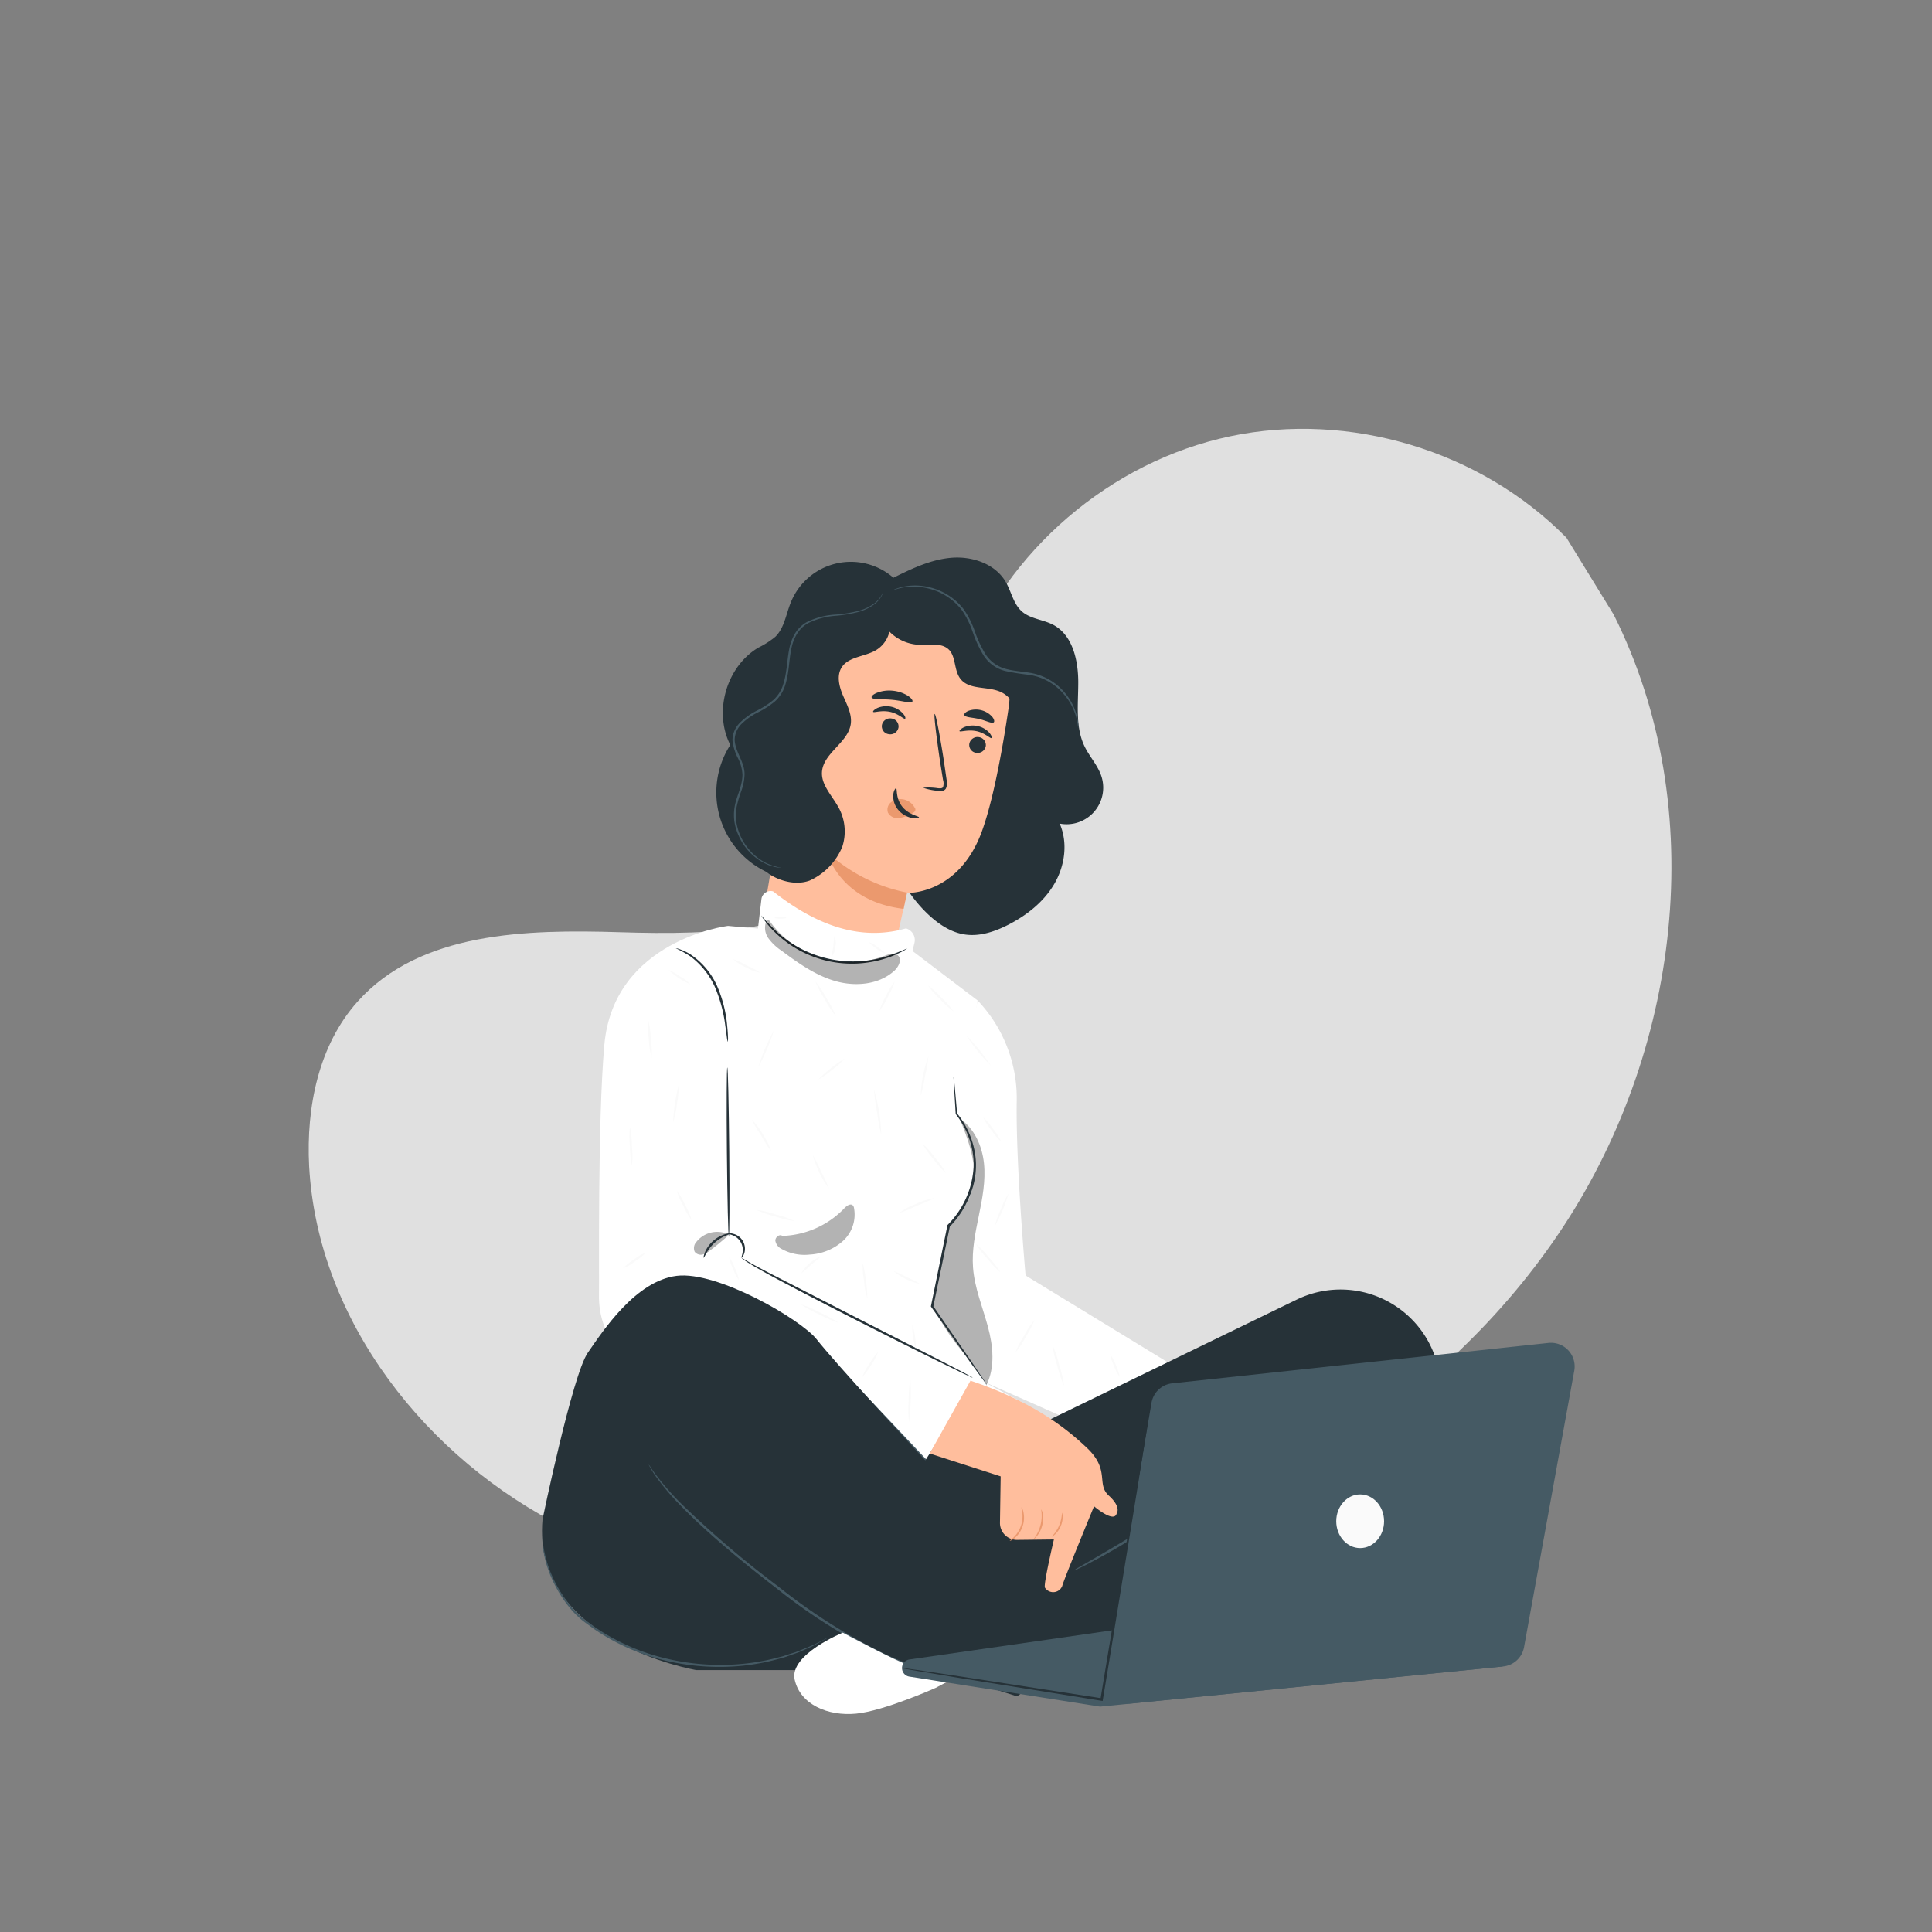 <svg xmlns="http://www.w3.org/2000/svg" viewBox="0 0 500 500"><rect x="0" y="0" width="500" height="500" fill="#808080" stroke="none"/><g id="freepik--background-simple--inject-440"><path d="M417.62,159.06,405.4,139.17c-22.18-22.55-56.17-32.79-87.12-26.24s-57.89,29.65-69,59.25c-6.57,17.41-8.4,37.46-20.86,51.28-16.21,18-43.74,18.55-68,17.8s-51.75-.11-67.88,17.95C82.43,270.51,79.22,286.59,80,301.74c2.16,40.09,30.45,75.94,66.43,93.76s78.35,19.41,117.72,11.57c55.17-11,107.63-41.13,139.16-87.71S442.85,209.33,417.62,159.06Z" style="fill:#e0e0e0"></path></g><g id="freepik--Character--inject-440"><path d="M202.91,227.25A22.76,22.76,0,0,1,189,192.79c-4.39-8.57-1-20.28,7.27-25.19a22,22,0,0,0,4.39-2.81c2.34-2.29,2.76-5.84,4-8.88a16.75,16.75,0,0,1,26.55-6.39c4.8-2.38,9.76-4.76,15.1-5.18s11.21,1.58,13.93,6.19c1.49,2.54,2,5.73,4.2,7.69s5.52,2.1,8.15,3.49c5,2.66,6.45,9.14,6.46,14.81s-.82,11.66,1.68,16.74c1.3,2.65,3.44,4.89,4.33,7.7a9.48,9.48,0,0,1-10.81,12.19c2.17,5,1.34,10.91-1.39,15.59s-7.17,8.17-12,10.63c-3.47,1.76-7.36,3.06-11.2,2.47-3.57-.54-6.72-2.65-9.36-5.11a35.69,35.69,0,0,1-10.94-21.3" style="fill:#263238"></path><path d="M216.2,160a5.9,5.9,0,0,0-6.42,4.76h0l-13.37,78.71c-1.84,9.24,10.51,17.32,20.42,19.21h0c10,1.92,11.38-2.9,13.39-11.63,3.36-14.59,4.53-20.09,4.52-20s13,.6,19.14-15.27c3-7.89,5.49-21.37,7.13-32.46,1.48-10-2.47-23.47-12.51-24.52Z" style="fill:#ffbe9d"></path><path d="M255.11,193.14a2.16,2.16,0,0,1-2.49,1.69,2.06,2.06,0,0,1-1.76-2.36,2.16,2.16,0,0,1,2.48-1.7A2.08,2.08,0,0,1,255.11,193.14Z" style="fill:#263238"></path><path d="M256.62,191c-.32.22-1.66-1.31-3.93-1.78s-4.17.3-4.36,0c-.09-.15.28-.59,1.12-1a5.9,5.9,0,0,1,3.56-.32,5.65,5.65,0,0,1,3.05,1.76C256.64,190.37,256.77,190.92,256.62,191Z" style="fill:#263238"></path><path d="M232.53,188.27A2.15,2.15,0,0,1,230,190a2.05,2.05,0,0,1-1.76-2.36,2.14,2.14,0,0,1,2.48-1.69A2.07,2.07,0,0,1,232.53,188.27Z" style="fill:#263238"></path><path d="M234.25,186c-.32.22-1.66-1.3-3.93-1.78s-4.17.3-4.36,0c-.09-.15.28-.59,1.12-1a6,6,0,0,1,3.56-.32,5.65,5.65,0,0,1,3.05,1.76C234.27,185.3,234.41,185.85,234.25,186Z" style="fill:#263238"></path><path d="M238.89,203.87a15.67,15.67,0,0,1,3.82.12c.6.06,1.17.07,1.35-.31a3,3,0,0,0,0-1.8c-.25-1.51-.5-3.1-.77-4.77-1-6.78-1.66-12.31-1.39-12.34s1.34,5.42,2.38,12.2l.69,4.78a3.43,3.43,0,0,1-.18,2.34,1.48,1.48,0,0,1-1.13.64,4,4,0,0,1-1-.07A15.35,15.35,0,0,1,238.89,203.87Z" style="fill:#263238"></path><path d="M234.74,231A42.74,42.74,0,0,1,214,220.47s3.08,12.77,19.85,14.74Z" style="fill:#eb996e"></path><path d="M236.77,209.13a4.19,4.19,0,0,0-3.34-2.3,3.84,3.84,0,0,0-2.87.83,2.41,2.41,0,0,0-.75,2.66,2.77,2.77,0,0,0,2.81,1.39,8.83,8.83,0,0,0,3.26-1.11,2.74,2.74,0,0,0,.79-.53.79.79,0,0,0,.18-.85" style="fill:#eb996e"></path><path d="M231.89,204c.37.06-.15,2.52,1.58,4.72s4.41,2.48,4.36,2.83c0,.16-.69.35-1.8.15a6.32,6.32,0,0,1-3.67-2.23,5.48,5.48,0,0,1-1.17-3.92C231.32,204.52,231.72,204,231.89,204Z" style="fill:#263238"></path><path d="M236.12,181.56c-.36.57-2.56-.21-5.29-.46s-5,0-5.26-.6c-.1-.3.39-.8,1.39-1.21a8.73,8.73,0,0,1,4.11-.53,8.93,8.93,0,0,1,3.93,1.33C235.89,180.7,236.28,181.28,236.12,181.56Z" style="fill:#263238"></path><path d="M257.19,186.93c-.51.43-2-.44-3.83-.86s-3.54-.4-3.79-1c-.11-.3.25-.76,1.05-1.1a5.67,5.67,0,0,1,6.14,1.51C257.31,186.14,257.41,186.72,257.19,186.93Z" style="fill:#263238"></path><path d="M228.12,157a16.3,16.3,0,0,0-12.48-5.24c-4.65.32-9.13,3.48-10.24,7.91-.72,2.88-.14,6.23-2,8.57s-5,2.58-7.52,3.93a10,10,0,0,0-4.83,11.35c1.09,3.68,4.34,6.9,3.85,10.68-.46,3.56-4,5.88-5.49,9.16-1.61,3.62-.36,8,2.11,11.16s4.37,9.7,7.79,11.84c2.67,1.67,6.74,2.83,10.25,1.52A16.47,16.47,0,0,0,218,219.1a12.83,12.83,0,0,0-1.28-10.64c-1.61-2.78-4.14-5.39-4-8.56.24-5,6.77-7.64,7.46-12.54.35-2.53-1-5-2-7.33s-1.73-5.2-.33-7.35c1.81-2.78,6-2.71,8.86-4.42a7.54,7.54,0,0,0,3.63-7,7.78,7.78,0,0,0-4.86-6.35" style="fill:#263238"></path><path d="M227.15,152.88a11.5,11.5,0,0,0,10.86,14c2.61.08,5.63-.6,7.52,1.21s1.33,5.36,3,7.55c2.36,3.14,7.47,1.77,10.9,3.66,2.66,1.45,3.85,4.54,5.24,7.23s3.75,5.46,6.77,5.23a33.55,33.55,0,0,0,.5-7.81,11.4,11.4,0,0,0-3-7.09c-1-1-2.27-1.78-3.17-2.89-1.94-2.41-1.78-5.84-2.66-8.81a12.58,12.58,0,0,0-8-8.24c-3.16-1-6.7-.77-9.67-2.25-2.2-1.08-3.91-3-6.17-4-4.4-1.86-9.38.51-13.42,3.08" style="fill:#263238"></path><path d="M253,258.91a36.74,36.74,0,0,1,10.13,25.89c-.3,16.1,2.29,45.3,2.29,45.3L310,357.32l-12.57,19.25L248.31,354.8,238,333.73Z" style="fill:#FFFFFF"></path><path d="M266.6,369.22s1.66-3.2-3-5.63H256l-14.78-25.49L253,258.91l-20.15-15.3-44.59-4-15.58,80.13,19.92,36.42,39.5,16.24Z" style="fill:#FFFFFF"></path><path d="M196.17,240.23l.89-7.55a2.4,2.4,0,0,1,3-2c11,8.65,22.41,13,34.4,9.59a3.13,3.13,0,0,1,2.2,3.76L232,262.92l-12.21,3.65-16.11-3.15-7.52-13.91Z" style="fill:#FFFFFF"></path><path d="M234.79,245.44a8.12,8.12,0,0,1-1.43.87,25.72,25.72,0,0,1-4.22,1.74A28.52,28.52,0,0,1,201,241.7a26.72,26.72,0,0,1-3.06-3.38,8.52,8.52,0,0,1-.92-1.4,56.81,56.81,0,0,0,4.28,4.46A29.24,29.24,0,0,0,229,247.63,54.61,54.61,0,0,0,234.79,245.44Z" style="fill:#263238"></path><g style="opacity:0.3"><path d="M198.32,238.4a4.65,4.65,0,0,0,.55,4.43,13.37,13.37,0,0,0,3.38,3.2c4.33,3.22,8.82,6.42,14,7.89s11.25.92,15.22-2.71c1.15-1.06,2.05-3,.85-4-.89-.75-2.24-.29-3.33.13A25.49,25.49,0,0,1,198.92,238"></path></g><path d="M192.17,324.11,265,363.17l-26.29,15.89-50.11-14.7c-26.59-7-33.85-18.08-33.58-29.48.09-4.15-.39-44.66,1.39-64.53,2.44-27.06,31.86-30.71,31.86-30.71l-.51,23.14.33,28.26,1,25.93c2.66-1.33,3.32,3.66,3.32,3.66Z" style="fill:#FFFFFF"></path><path d="M188.63,320.06c-.17,0-.4-9.8-.51-21.89s-.06-21.9.11-21.9.39,9.8.5,21.9S188.79,320.06,188.63,320.06Z" style="fill:#263238"></path><path d="M191.91,325.45c-.08-.05.14-.49.26-1.23a4.07,4.07,0,0,0-2.67-4.57c-.7-.27-1.2-.29-1.2-.38s.5-.22,1.32,0a4,4,0,0,1,3,5.08C192.35,325.12,192,325.49,191.91,325.45Z" style="fill:#263238"></path><path d="M191.91,325.45s0,0,.13.11.23.16.43.27c.38.23,1,.56,1.7,1,1.5.82,3.69,2,6.4,3.38l21.23,10.88L243,351.91l6.42,3.33,1.73.94a3.25,3.25,0,0,1,.59.36,3,3,0,0,1-.64-.25l-1.79-.83-6.5-3.16c-5.48-2.7-13-6.47-21.33-10.71s-15.79-8.13-21.16-11S191.72,325.68,191.91,325.45Z" style="fill:#263238"></path><path d="M188.32,269.61c-.09,0-.25-1.64-.63-4.27A36.93,36.93,0,0,0,185,255.4a20.07,20.07,0,0,0-6.38-7.92,28.66,28.66,0,0,0-3.74-2.07,3.62,3.62,0,0,1,1.13.29,12.81,12.81,0,0,1,2.86,1.42,19.25,19.25,0,0,1,6.69,8,32.79,32.79,0,0,1,2.61,10.13c.14,1.34.21,2.42.23,3.17A4.41,4.41,0,0,1,188.32,269.61Z" style="fill:#263238"></path><g style="opacity:0.3"><path d="M255.19,358.63c2.42-4.65,1.83-10.29.46-15.35s-3.44-10-3.83-15.21c-.35-4.53.6-9.05,1.51-13.5s1.79-9,1.32-13.5-2.49-9.09-6.29-11.58c1.51,3.75,3,7.55,3.54,11.57s-.12,8.33-2.56,11.55c-1.25,1.65-3,3-3.77,4.9-1.08,2.53-.92,5.4-1.73,7.94-.88,2.78-2.48,12.12-2.48,12.12-.11.52,2.76,5.8,5.61,9.57s6.28,7.16,8.34,11.41"></path></g><path d="M255.37,358.31a2.05,2.05,0,0,1-.3-.35c-.21-.28-.47-.64-.8-1.07l-3-4.1L241,338.24l-.07-.09,0-.12c1.15-5.62,2.44-12,3.82-18.76.15-.72.29-1.43.43-2.12l0-.09.07-.06A23,23,0,0,0,252,301a21.56,21.56,0,0,0-4.67-12.69l0,0v-.06c-.18-3-.33-5.4-.44-7.12,0-.78-.07-1.4-.1-1.89a2.91,2.91,0,0,1,0-.65,3,3,0,0,1,.1.64c.05.49.11,1.11.19,1.89.15,1.71.36,4.11.63,7.1l-.05-.11a21.72,21.72,0,0,1,4.92,12.91,20.76,20.76,0,0,1-1.63,8.54,24.46,24.46,0,0,1-5.2,7.94l.08-.15c-.14.69-.28,1.4-.43,2.12-1.4,6.75-2.72,13.14-3.88,18.75l0-.21,10.11,14.68c1.19,1.75,2.13,3.16,2.82,4.18.3.45.54.82.73,1.12A1.71,1.71,0,0,1,255.37,358.31Z" style="fill:#263238"></path><g style="opacity:0.3"><path d="M202.48,319.86c-.73-.57-1.86.32-1.82,1.24a2.92,2.92,0,0,0,1.61,2.12,12.16,12.16,0,0,0,7.32,1.46,14.05,14.05,0,0,0,8.55-3.5,9.24,9.24,0,0,0,2.88-8.52,1.31,1.31,0,0,0-.3-.69c-.59-.61-1.58.07-2.17.69A23.2,23.2,0,0,1,203,319.83"></path></g><g style="opacity:0.3"><path d="M188.27,319.35a6.85,6.85,0,0,0-8,2,2.4,2.4,0,0,0-.48,2.61,2,2,0,0,0,2.08.7,5.62,5.62,0,0,0,2-1.13c1.35-1,2.68-2.12,4-3.24a1.44,1.44,0,0,0,.45-.56.5.5,0,0,0-.21-.62"></path></g><path d="M182.11,325.5c-.07,0,0-.6.35-1.47a8.13,8.13,0,0,1,2.15-2.92,8.25,8.25,0,0,1,3.19-1.75c.9-.24,1.48-.22,1.49-.14s-2.24.53-4.28,2.35S182.28,325.57,182.11,325.5Z" style="fill:#263238"></path><path d="M281.64,422.82c-.12.11-15.4-16-34.11-35.93s-33.8-36.23-33.68-36.34,15.4,16,34.12,35.92S281.77,422.7,281.64,422.82Z" style="fill:#455a64"></path><path d="M168.63,273.79a24.27,24.27,0,0,1-.72-5,25.69,25.69,0,0,1-.2-5.09,26,26,0,0,1,.72,5A25.69,25.69,0,0,1,168.63,273.79Z" style="fill:#fafafa"></path><path d="M174.21,290.42a44.8,44.8,0,0,1,1.41-9.5,21.44,21.44,0,0,1-.44,4.79A22.34,22.34,0,0,1,174.21,290.42Z" style="fill:#fafafa"></path><path d="M163.55,301.68a25.21,25.21,0,0,1-.52-5,23.79,23.79,0,0,1,0-5,24.84,24.84,0,0,1,.51,5A23.28,23.28,0,0,1,163.55,301.68Z" style="fill:#fafafa"></path><path d="M179,315.76a17.06,17.06,0,0,1-2.15-3.67,18.23,18.23,0,0,1-1.69-3.9,17.39,17.39,0,0,1,2.15,3.67A18.23,18.23,0,0,1,179,315.76Z" style="fill:#fafafa"></path><path d="M167.09,324.2a11.84,11.84,0,0,1-2.75,2.23,12,12,0,0,1-3.06,1.8A12.35,12.35,0,0,1,164,326,12.21,12.21,0,0,1,167.09,324.2Z" style="fill:#fafafa"></path><path d="M191.2,331.21a9.82,9.82,0,0,1-1.47-2.8,9.52,9.52,0,0,1-1-3,9.65,9.65,0,0,1,1.47,2.8A9.76,9.76,0,0,1,191.2,331.21Z" style="fill:#fafafa"></path><path d="M217,342.32a27.85,27.85,0,0,1-4.95-2.14,28.27,28.27,0,0,1-4.73-2.6,27,27,0,0,1,4.95,2.14A28.27,28.27,0,0,1,217,342.32Z" style="fill:#fafafa"></path><path d="M223.15,356.35A14.38,14.38,0,0,1,225,353a13.62,13.62,0,0,1,2.26-3.1,14.85,14.85,0,0,1-1.82,3.38A14,14,0,0,1,223.15,356.35Z" style="fill:#fafafa"></path><path d="M235.25,368a29.1,29.1,0,0,1-.08-5.55,30.22,30.22,0,0,1,.44-5.53,59.17,59.17,0,0,1-.36,11.08Z" style="fill:#fafafa"></path><path d="M196.8,251.74a11.49,11.49,0,0,1-3.71-1.37,11.8,11.8,0,0,1-3.33-2.13,20.86,20.86,0,0,1,3.56,1.66A22,22,0,0,1,196.8,251.74Z" style="fill:#fafafa"></path><path d="M178.67,254.77a22,22,0,0,1-5.63-3.69,11.2,11.2,0,0,1,3,1.63A10.93,10.93,0,0,1,178.67,254.77Z" style="fill:#fafafa"></path><path d="M196.23,276.17a51.84,51.84,0,0,1,4.05-9.49,50.06,50.06,0,0,1-4.05,9.49Z" style="fill:#fafafa"></path><path d="M199.59,298a40.09,40.09,0,0,1-2.58-4.11,37.71,37.71,0,0,1-2.49-4.17,16.38,16.38,0,0,1,2.93,3.9A16.14,16.14,0,0,1,199.59,298Z" style="fill:#fafafa"></path><path d="M218.62,273.93a18.76,18.76,0,0,1-3.27,2.93,18.54,18.54,0,0,1-3.59,2.51,37.54,37.54,0,0,1,6.86-5.44Z" style="fill:#fafafa"></path><path d="M216.34,263a26.15,26.15,0,0,1-2.87-4.35,26.42,26.42,0,0,1-2.42-4.62,26.15,26.15,0,0,1,2.87,4.35A26.42,26.42,0,0,1,216.34,263Z" style="fill:#fafafa"></path><path d="M231.55,254a17.9,17.9,0,0,1-1.75,3.92,17.69,17.69,0,0,1-2.22,3.68,18.49,18.49,0,0,1,1.76-3.92A17.76,17.76,0,0,1,231.55,254Z" style="fill:#fafafa"></path><path d="M215.27,247.53a19.21,19.21,0,0,1,.41-2.63,20.3,20.3,0,0,1,.28-2.65,4.56,4.56,0,0,1,.24,2.72A4.44,4.44,0,0,1,215.27,247.53Z" style="fill:#fafafa"></path><path d="M229.15,246.82a6.45,6.45,0,0,1-2.26-1.28c-1.17-.82-2-1.59-2-1.7a6.54,6.54,0,0,1,2.26,1.28C228.36,245.94,229.23,246.71,229.15,246.82Z" style="fill:#fafafa"></path><path d="M203.48,237.51c0,.14-.67.26-1.5.26s-1.49-.12-1.49-.26.67-.26,1.49-.26S203.48,237.36,203.48,237.51Z" style="fill:#fafafa"></path><path d="M246.77,261.73a21.61,21.61,0,0,1-3.5-3.18,21.94,21.94,0,0,1-3.13-3.55,21.61,21.61,0,0,1,3.5,3.18A21.94,21.94,0,0,1,246.77,261.73Z" style="fill:#fafafa"></path><path d="M238.27,283.57a33.3,33.3,0,0,1,2-10.19,37.27,37.27,0,0,1-.88,5.12A36.08,36.08,0,0,1,238.27,283.57Z" style="fill:#fafafa"></path><path d="M228.05,293.6a44,44,0,0,1-1.05-5.79,46.27,46.27,0,0,1-.81-5.83,44.07,44.07,0,0,1,1.86,11.62Z" style="fill:#fafafa"></path><path d="M214.57,307.65a26.28,26.28,0,0,1-4.24-8.78,36.9,36.9,0,0,1,2.18,4.36A39.39,39.39,0,0,1,214.57,307.65Z" style="fill:#fafafa"></path><path d="M205.62,316a26,26,0,0,1-5-1.19,25.54,25.54,0,0,1-4.86-1.7,25.6,25.6,0,0,1,5,1.2A24.83,24.83,0,0,1,205.62,316Z" style="fill:#fafafa"></path><path d="M212.48,325.12a26.27,26.27,0,0,1-2.57,2.18,23.78,23.78,0,0,1-2.53,2.22,10.53,10.53,0,0,1,5.1-4.4Z" style="fill:#fafafa"></path><path d="M224.47,336a19.92,19.92,0,0,1-.86-4.54,20.82,20.82,0,0,1-.34-4.6,40.72,40.72,0,0,1,1.2,9.14Z" style="fill:#fafafa"></path><path d="M238.12,332.28a15.73,15.73,0,0,1-6.86-3.34,23.47,23.47,0,0,1,3.45,1.62A22.39,22.39,0,0,1,238.12,332.28Z" style="fill:#fafafa"></path><path d="M241.84,310.05a39.48,39.48,0,0,1-4.58,2,40.4,40.4,0,0,1-4.61,1.92,16.75,16.75,0,0,1,4.41-2.39A17,17,0,0,1,241.84,310.05Z" style="fill:#fafafa"></path><path d="M244.82,303.6a22.45,22.45,0,0,1-3.25-3.64,22.87,22.87,0,0,1-2.85-4,22.45,22.45,0,0,1,3.25,3.64A23.31,23.31,0,0,1,244.82,303.6Z" style="fill:#fafafa"></path><path d="M237,349a18.19,18.19,0,0,1-.89-6.15A18.88,18.88,0,0,1,237,349Z" style="fill:#fafafa"></path><path d="M258.9,329.26a23.46,23.46,0,0,1-3.37-3.52,22.7,22.7,0,0,1-3-3.87,23.51,23.51,0,0,1,3.36,3.53A22.64,22.64,0,0,1,258.9,329.26Z" style="fill:#fafafa"></path><path d="M257.47,317.34A20.65,20.65,0,0,1,259,313a20,20,0,0,1,2-4.11,40.09,40.09,0,0,1-3.56,8.43Z" style="fill:#fafafa"></path><path d="M259.11,295.48a15.5,15.5,0,0,1-2.53-3,15.15,15.15,0,0,1-2.11-3.3,15.1,15.1,0,0,1,2.53,3A14.46,14.46,0,0,1,259.11,295.48Z" style="fill:#fafafa"></path><path d="M256.44,275.8a48.3,48.3,0,0,1-6.39-7.86,49.46,49.46,0,0,1,6.39,7.86Z" style="fill:#fafafa"></path><path d="M262.77,350.06a23.3,23.3,0,0,1,2.24-4.35,22.44,22.44,0,0,1,2.7-4.08,23.45,23.45,0,0,1-2.25,4.34A22.88,22.88,0,0,1,262.77,350.06Z" style="fill:#fafafa"></path><path d="M275.38,358.65a29.18,29.18,0,0,1-1.78-5.28,30.86,30.86,0,0,1-1.27-5.43,29.47,29.47,0,0,1,1.78,5.29A31.08,31.08,0,0,1,275.38,358.65Z" style="fill:#fafafa"></path><path d="M289.8,356.37a10.36,10.36,0,0,1-1.49-2.88,10.13,10.13,0,0,1-1-3.08,19.89,19.89,0,0,1,2.51,6Z" style="fill:#fafafa"></path><path d="M257.78,374.14l77.83-37.81a25.9,25.9,0,0,1,24.84,1.21h0a25.89,25.89,0,0,1,6.17,38.91L332.9,415.92l-86.1,11.9-8.06-48.76,9.57-14.82Z" style="fill:#263238"></path><path d="M304.79,390.28s-.31.31-1,.79-1.57,1.13-2.74,1.93c-2.33,1.6-5.61,3.74-9.31,6s-7.13,4.13-9.64,5.45c-1.25.66-2.27,1.17-3,1.51a4.81,4.81,0,0,1-1.14.48,4.84,4.84,0,0,1,1-.69L282,404c2.45-1.41,5.82-3.37,9.52-5.6s7-4.3,9.4-5.8l2.84-1.77A5.58,5.58,0,0,1,304.79,390.28Z" style="fill:#455a64"></path><path d="M140.41,393.18s7.73-37.33,11.7-43.07,12.37-18.59,23-19.92,32.26,11.39,36.21,16.39c10,12.64,72.94,79.3,72.17,78.43l-20.29,14-21.44-6.8H180.18S137.55,425,140.41,393.18Z" style="fill:#263238"></path><path d="M241.73,432.21a6.12,6.12,0,0,1-.95,0,19.6,19.6,0,0,1-2.67-.43,50,50,0,0,1-9.37-3.31A140.3,140.3,0,0,1,201,411.07c-10.15-7.78-19-15.33-24.8-21.38a62.51,62.51,0,0,1-6.44-7.56,19,19,0,0,1-1.44-2.29,4.67,4.67,0,0,1-.44-.83,5.48,5.48,0,0,1,.55.77A24.75,24.75,0,0,0,170,382a69.8,69.8,0,0,0,6.56,7.4,257.15,257.15,0,0,0,24.87,21.19A147.56,147.56,0,0,0,228.92,428a54.52,54.52,0,0,0,9.25,3.47,25.71,25.71,0,0,0,2.63.54A5.59,5.59,0,0,1,241.73,432.21Z" style="fill:#455a64"></path><path d="M214.15,423.88a5.87,5.87,0,0,1-.8.48l-2.35,1.3c-1,.56-2.35,1.07-3.86,1.75-.75.35-1.6.58-2.48.91s-1.81.68-2.83.91a56.33,56.33,0,0,1-14.45,2.15,60.2,60.2,0,0,1-17.72-2.29,55,55,0,0,1-16.15-7.66c-1.1-.84-2.22-1.58-3.23-2.43a24.5,24.5,0,0,1-2.68-2.72,32.63,32.63,0,0,1-3.79-5.68,29.8,29.8,0,0,1-3.19-9.31,16.62,16.62,0,0,1-.24-2.67,5.54,5.54,0,0,1,0-.93c.07,0,0,1.29.44,3.56a31.23,31.23,0,0,0,3.34,9.15A32.71,32.71,0,0,0,148,416a23.5,23.5,0,0,0,2.64,2.64c1,.82,2.11,1.56,3.2,2.37a55.06,55.06,0,0,0,16,7.54,60.39,60.39,0,0,0,17.54,2.31,57,57,0,0,0,14.34-2c1-.21,1.93-.59,2.82-.86s1.74-.52,2.49-.86c1.51-.65,2.85-1.12,3.88-1.65l2.39-1.18A4.79,4.79,0,0,1,214.15,423.88Z" style="fill:#455a64"></path><path d="M218.12,422.53s-13.91,5.67-12.46,12.15,8.63,9.5,15.89,8.81,20.61-6.68,20.61-6.68l6.88-3.64s-8.36-.13-12.59-1.64C231.56,429.77,218.12,422.53,218.12,422.53Z" style="fill:#FFFFFF"></path><path d="M235.33,433.9l49.37,7.77L389,431.28,331.83,415.6l-96.47,13.87a2.24,2.24,0,0,0-1.92,2.22h0A2.24,2.24,0,0,0,235.33,433.9Z" style="fill:#455a64"></path><path d="M298,363.09l-12,70.67a6.12,6.12,0,0,0,6.64,7.11L389,431.28a6.12,6.12,0,0,0,5.42-5l13-71.54a6.13,6.13,0,0,0-6.68-7.19L303.38,358A6.12,6.12,0,0,0,298,363.09Z" style="fill:#455a64"></path><path d="M233.44,431.69a.74.74,0,0,1,.26,0l.76.09,2.93.41,10.88,1.63,36.87,5.7-.34.25c.6-3.68,1.23-7.52,1.88-11.44,2.9-17.39,5.53-33.12,7.44-44.57,1-5.66,1.77-10.26,2.33-13.49l.66-3.66.19-.95a1.86,1.86,0,0,1,.08-.32s0,.11,0,.33-.07.56-.13,1l-.54,3.68c-.52,3.24-1.24,7.85-2.14,13.53-1.86,11.45-4.43,27.19-7.27,44.59-.64,3.92-1.28,7.75-1.89,11.44l-.05.3-.29-.05-36.84-5.91-10.85-1.81-2.92-.51-.75-.14Z" style="fill:#263238"></path><path d="M358.2,393.7c0,3.83-2.77,6.94-6.19,6.94s-6.19-3.11-6.19-6.94,2.77-6.95,6.19-6.95S358.2,389.86,358.2,393.7Z" style="fill:#fafafa"></path><path d="M287,387.1c-3.4-3.05.42-6.61-5.72-12.41-4.59-4.33-13.28-11.75-30.12-17.37l-10.55,18.84,18.36,5.92-.18,12a4.38,4.38,0,0,0,4.43,4.44l9.53-.11s-2.78,11.75-2.32,12.47a2.52,2.52,0,0,0,4.49-.48c.38-1.59,8.22-20.58,8.22-20.58s5.13,4.43,5.85,1.89C288.94,391.69,290.35,390.16,287,387.1Z" style="fill:#ffbe9d"></path><path d="M261.31,398.79c0-.07.45-.36,1.08-1a7.59,7.59,0,0,0,2.18-6.27,10.6,10.6,0,0,1-.23-1.44,3,3,0,0,1,.55,1.39,6.93,6.93,0,0,1-2.28,6.56A3,3,0,0,1,261.31,398.79Z" style="fill:#eb996e"></path><path d="M267.44,398.39a9.82,9.82,0,0,0,2-7.78,2.39,2.39,0,0,1,.41,1.18,7.3,7.3,0,0,1-.13,3,7.19,7.19,0,0,1-1.35,2.72C267.87,398.16,267.47,398.43,267.44,398.39Z" style="fill:#eb996e"></path><path d="M274.83,391.5c.05,0,.17.38.19,1a6.33,6.33,0,0,1-1.95,4.57c-.48.44-.84.63-.88.58a9.25,9.25,0,0,0,2.64-6.18Z" style="fill:#eb996e"></path><path d="M202.2,224.59l-.26,0-.76-.09a7.66,7.66,0,0,1-1.2-.28,9.76,9.76,0,0,1-1.6-.57,14,14,0,0,1-3.84-2.58,14.92,14.92,0,0,1-3.49-5.05,14,14,0,0,1-1-3.46,12.82,12.82,0,0,1,.1-3.9c.47-2.67,2-5.25,2-8.19a10.53,10.53,0,0,0-1.19-4.3,12.73,12.73,0,0,1-1.4-4.66,6.47,6.47,0,0,1,2.06-4.59,16.92,16.92,0,0,1,4.24-3,22.54,22.54,0,0,0,4.25-2.73,8.91,8.91,0,0,0,2.56-4c1-3.07,1-6.26,1.58-9.22a12.33,12.33,0,0,1,1.58-4.15,8.45,8.45,0,0,1,3.05-2.87,19.33,19.33,0,0,1,7.19-1.89,34.2,34.2,0,0,0,6-.94,12.16,12.16,0,0,0,4.12-1.91,6.79,6.79,0,0,0,1.92-2.13c.32-.57.44-.91.47-.89a4.88,4.88,0,0,1-.38.94,6.5,6.5,0,0,1-1.89,2.24,12.22,12.22,0,0,1-4.16,2,33.64,33.64,0,0,1-6,1,19.21,19.21,0,0,0-7,1.9,7.83,7.83,0,0,0-2.87,2.74,11.75,11.75,0,0,0-1.5,4c-.6,2.9-.56,6.11-1.57,9.29a9.44,9.44,0,0,1-2.7,4.26,22.45,22.45,0,0,1-4.34,2.79,16.67,16.67,0,0,0-4.12,2.87,6,6,0,0,0-1.92,4.22c.12,3.16,2.62,5.77,2.56,9a13.68,13.68,0,0,1-.87,4.34,32,32,0,0,0-1.16,3.93,12.64,12.64,0,0,0-.13,3.77,13.79,13.79,0,0,0,.9,3.37,14.75,14.75,0,0,0,3.35,5,14,14,0,0,0,3.73,2.61A16.83,16.83,0,0,0,202.2,224.59Z" style="fill:#455a64"></path><path d="M279.05,188.43c-.07,0-.07-.94-.47-2.57a15.22,15.22,0,0,0-3.28-6.22,14.61,14.61,0,0,0-9-5,58.93,58.93,0,0,1-6.22-1,9.38,9.38,0,0,1-5.49-3.94,30.4,30.4,0,0,1-2.86-6.15A23.37,23.37,0,0,0,249,158a15.55,15.55,0,0,0-8.58-5.66,16,16,0,0,0-7-.23,15.69,15.69,0,0,0-1.87.52,3,3,0,0,1-.65.19,3.6,3.6,0,0,1,.62-.29,11.82,11.82,0,0,1,1.86-.61,15.32,15.32,0,0,1,7.16.06,15.79,15.79,0,0,1,8.89,5.73,23.74,23.74,0,0,1,2.84,5.65,30.66,30.66,0,0,0,2.81,6,8.93,8.93,0,0,0,5.2,3.74c2.07.57,4.18.68,6.16,1a14.85,14.85,0,0,1,9.16,5.22,15,15,0,0,1,3.2,6.41,11.69,11.69,0,0,1,.26,1.94A5,5,0,0,1,279.05,188.43Z" style="fill:#455a64"></path></g></svg>